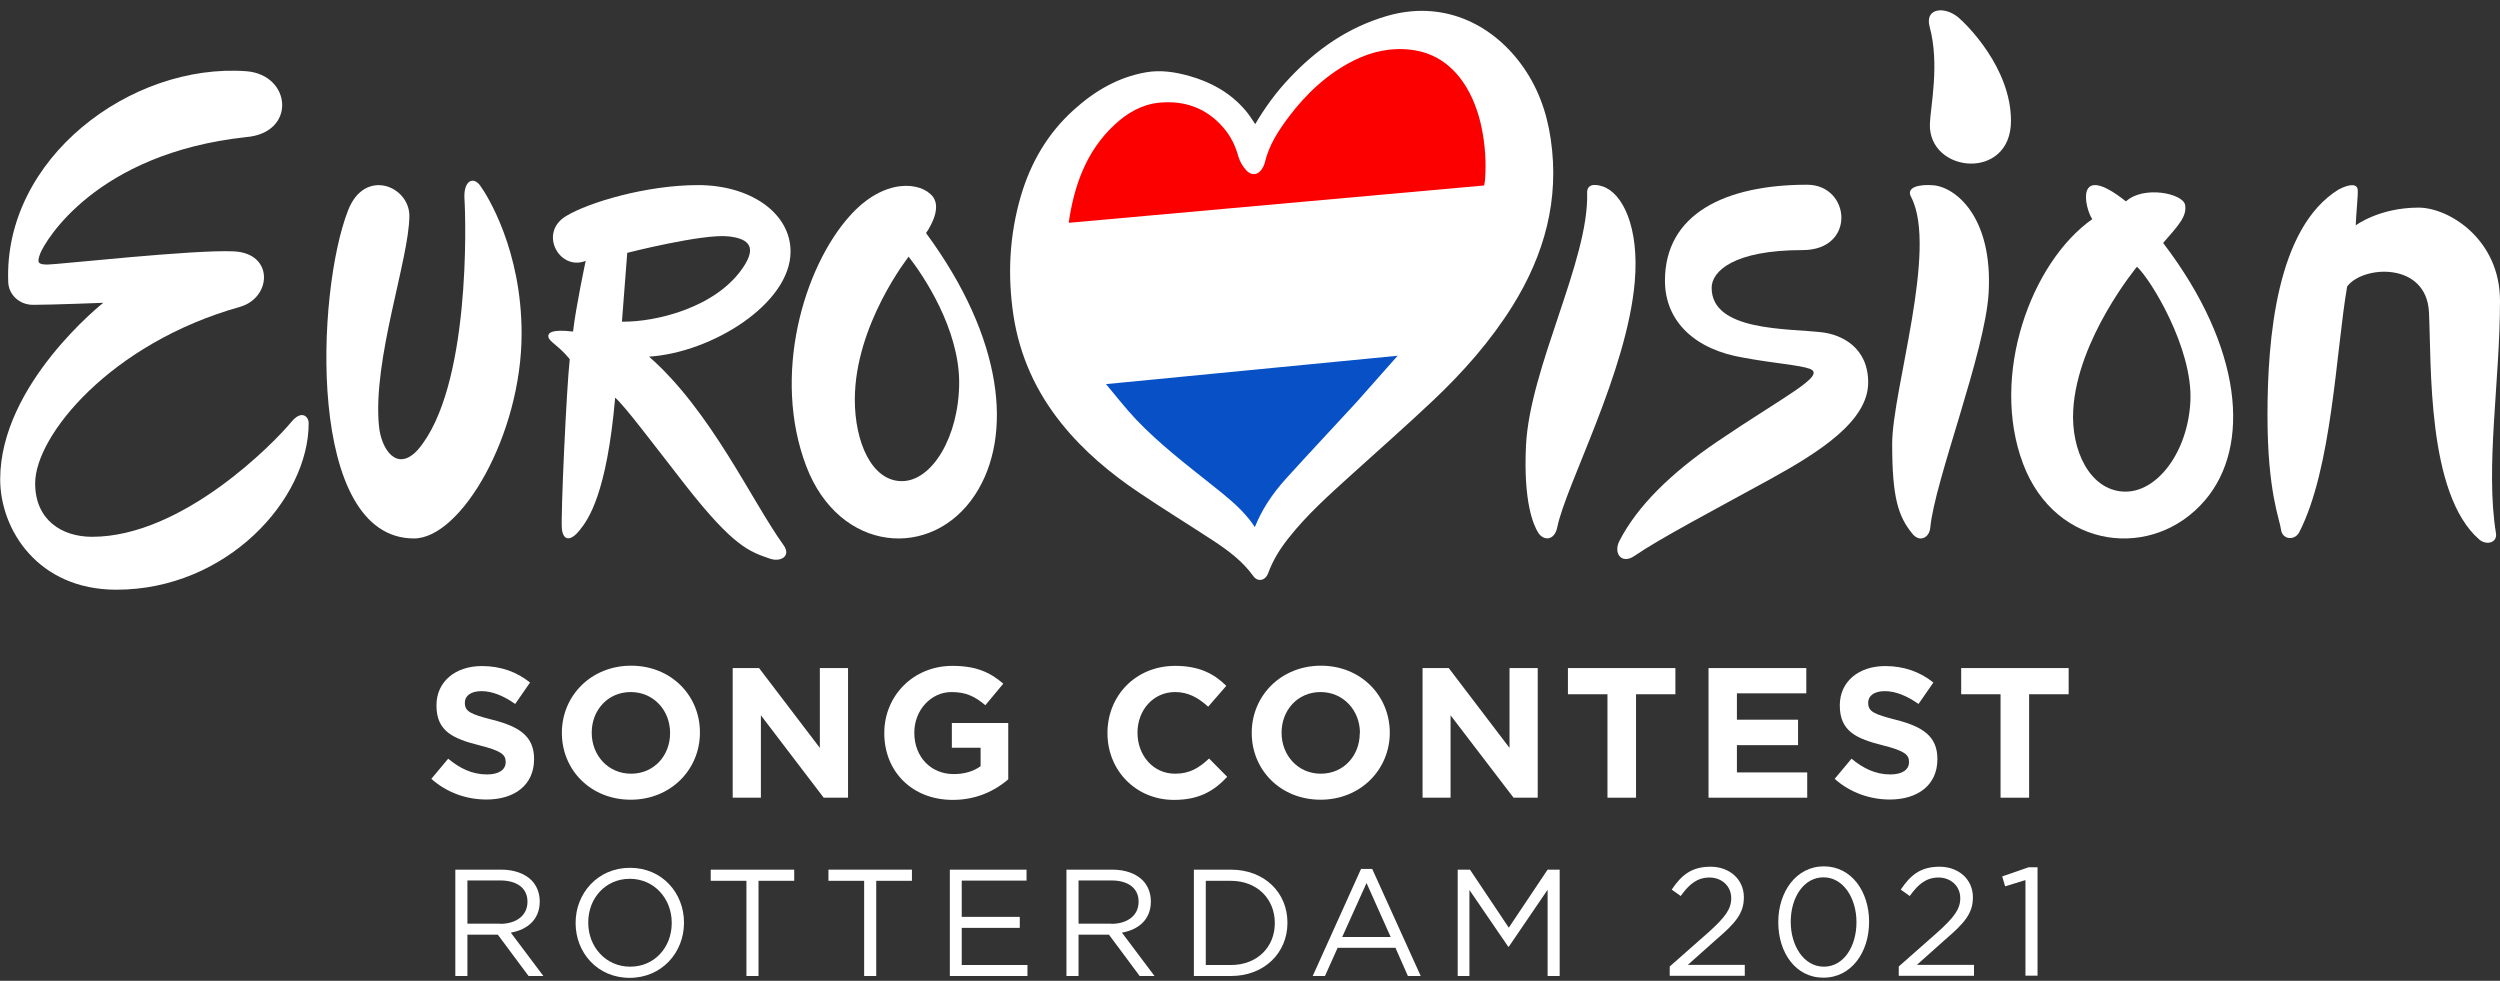 <?xml version="1.0" encoding="utf-8"?>
<!-- Generator: Adobe Illustrator 24.1.2, SVG Export Plug-In . SVG Version: 6.00 Build 0)  -->
<svg version="1.1" id="Layer_7" xmlns="http://www.w3.org/2000/svg" xmlns:xlink="http://www.w3.org/1999/xlink" x="0px" y="0px"
	 viewBox="0 0 1365.5 535.7" style="enable-background:new 0 0 1365.5 535.7; fill: #fff;" xml:space="preserve">
<rect x="0" y="0" width="1365.5" height="535.7" fill="#333333" stroke="none"/>
<style type="text/css">
	.st0{fill:#FFFFFF;}
	.st1{fill:#FC0000;}
	.st2{fill:#0750C6;}
</style>
<path d="M235.6,425.4l9.2-11c6.4,5.3,13.1,8.6,21.2,8.6c6.4,0,10.2-2.5,10.2-6.7v-0.2c0-3.9-2.4-6-14.3-9
	c-14.3-3.6-23.5-7.6-23.5-21.7v-0.2c0-12.9,10.3-21.4,24.8-21.4c10.3,0,19.1,3.2,26.3,9l-8.1,11.7c-6.3-4.4-12.5-7-18.4-7
	c-6,0-9.1,2.7-9.1,6.2v0.2c0,4.7,3,6.2,15.3,9.3c14.4,3.7,22.5,8.9,22.5,21.3v0.2c0,14.1-10.7,22-26,22
	C254.9,436.7,244.1,433,235.6,425.4z"/>
<path d="M344.7,363.6c-21.9,0-37.8,16.5-37.8,36.6v0.2c0,20.1,15.7,36.4,37.6,36.4c21.9,0,37.8-16.5,37.8-36.6v-0.2
	C382.3,379.9,366.6,363.6,344.7,363.6z M366,400.5c0,12.1-8.7,22.1-21.3,22.1c-12.6,0-21.5-10.1-21.5-22.3v-0.2
	c0-12.1,8.7-22.1,21.3-22.1c12.6,0,21.5,10.1,21.5,22.3V400.5z"/>
<polygon points="400.2,364.9 414.6,364.9 447.8,408.5 447.8,364.9 463.2,364.9 463.2,435.7 449.9,435.7 415.6,390.7 415.6,435.7 
	400.2,435.7 "/>
<path d="M483,400.5v-0.2c0-20.1,15.7-36.6,37.2-36.6c12.8,0,20.4,3.4,27.8,9.7l-9.8,11.8c-5.5-4.6-10.3-7.2-18.5-7.2
	c-11.3,0-20.3,10-20.3,22.1v0.2c0,13,8.9,22.5,21.5,22.5c5.7,0,10.7-1.4,14.7-4.3v-10.1h-15.7v-13.5h30.8v30.8
	c-7.3,6.2-17.3,11.2-30.3,11.2C498.2,436.9,483,421.4,483,400.5z"/>
<path d="M604.9,400.5v-0.2c0-20.1,15.2-36.6,37-36.6c13.4,0,21.4,4.5,27.9,10.9l-9.9,11.4c-5.5-5-11-8-18.1-8
	c-11.9,0-20.5,9.9-20.5,22.1v0.2c0,12.1,8.4,22.3,20.5,22.3c8.1,0,13.1-3.2,18.6-8.3l9.9,10c-7.3,7.8-15.4,12.6-29.1,12.6
	C620.4,436.9,604.9,420.8,604.9,400.5z"/>
<path d="M721.5,363.6c-21.9,0-37.8,16.5-37.8,36.6v0.2c0,20.1,15.7,36.4,37.6,36.4c21.9,0,37.8-16.5,37.8-36.6v-0.2
	C759,379.9,743.3,363.6,721.5,363.6z M742.7,400.5c0,12.1-8.7,22.1-21.3,22.1S700,412.4,700,400.3v-0.2c0-12.1,8.7-22.1,21.3-22.1
	c12.5,0,21.5,10.1,21.5,22.3V400.5z"/>
<polygon points="777,364.9 791.3,364.9 824.5,408.5 824.5,364.9 839.9,364.9 839.9,435.7 826.7,435.7 792.3,390.7 792.3,435.7 
	777,435.7 "/>
<polygon points="878,379.2 856.4,379.2 856.4,364.9 915.1,364.9 915.1,379.2 893.6,379.2 893.6,435.7 878,435.7 "/>
<polygon points="933.2,364.9 986.6,364.9 986.6,378.7 948.7,378.7 948.7,393.1 982.1,393.1 982.1,407 948.7,407 948.7,421.9 
	987.1,421.9 987.1,435.7 933.2,435.7 "/>
<path d="M1002.1,425.4l9.2-11c6.4,5.3,13.1,8.6,21.2,8.6c6.4,0,10.2-2.5,10.2-6.7v-0.2c0-3.9-2.4-6-14.3-9
	c-14.3-3.6-23.5-7.6-23.5-21.7v-0.2c0-12.9,10.3-21.4,24.8-21.4c10.3,0,19.1,3.2,26.3,9l-8.1,11.7c-6.3-4.4-12.5-7-18.4-7
	c-6,0-9.1,2.7-9.1,6.2v0.2c0,4.7,3,6.2,15.3,9.3c14.4,3.7,22.5,8.9,22.5,21.3v0.2c0,14.1-10.7,22-26,22
	C1021.5,436.7,1010.6,433,1002.1,425.4z"/>
<polygon points="1092.7,379.2 1071.2,379.2 1071.2,364.9 1129.9,364.9 1129.9,379.2 1108.3,379.2 1108.3,435.7 1092.7,435.7 "/>
<path d="M1181.5,132.7c7.9-9.1,13.2-14.5,12-20.8c-1.2-6.3-22.7-10.7-32.3-1.9c-28.3-22.4-22.5,3.8-18.4,9.7
	c-33.4,23.5-56,85.3-37.8,133.6c17.8,47.2,71.4,53,99.5,19.8C1229.5,243.7,1225.1,189.8,1181.5,132.7 M1159.8,268.5
	c-18.3-0.9-28.7-22.5-27.4-44.6c2.2-38.9,34.8-78.2,34.8-78.2c7.6,6.9,30.5,44.5,29.2,73.3C1195.1,247,1178,269.5,1159.8,268.5z"/>
<path d="M134.3,74.9C52,83.9,24.6,131.9,22,138.4c-1.9,5-1.4,6.1,4,6.1c5.4,0,80.2-8.3,101.8-7.2c22,1.1,20.6,25.3,3.3,30.3
	c-70.8,19.9-111.9,70.4-111.9,96.4c0,19.9,14.4,29.2,31.1,29.2c49.5,0,99.5-51.4,108.8-62.7c5.9-7.1,9.5-2.6,9.5,0.5
	c0.1,41.8-44.8,91.1-105,91.1c-43,0-63.5-32.9-63.5-60.3c0-52,56.3-96.4,56.3-96.4s-28.5,1.1-38.3,1.1c-7.9,0-13.4-5.9-13.6-12.4
	c-2.7-67.6,67-119.8,130-115.2C159.3,40.8,162.1,72.7,134.3,74.9z"/>
<path d="M207,232.8c1.2,12.4,9.7,25.5,21.2,12.9c29.1-33.7,26.2-126.7,25.5-136.8c-0.7-10.1,4.7-12.9,8.6-7.5
	c3.9,5.4,22.6,35.2,22.6,80.8c0,55.3-33,111.9-58.8,111.9c-58.9,0-53.5-134.9-35.9-179.4c9.1-23.1,33.4-13.1,33.4,3.2
	C223.5,141.6,203.4,196.5,207,232.8z"/>
<path d="M505.8,127.3c0,0,9.3-12.7,3.7-19.9c-6.3-8.1-26.6-10.6-45.5,10.7c-25,28-42.5,87-23.6,136.6c18.1,47.4,68.7,51.4,92.2,15.5
	C553.6,238.1,548.1,184.7,505.8,127.3z M492.6,262.8c-16.5,0-25.7-21.4-25.7-44.5c0-40.9,29.4-78.1,29.4-78.1
	c8.1,10.3,27.6,39.4,27.6,68.8C523.8,238.5,509.1,262.8,492.6,262.8z"/>
<path d="M354.5,194.8c34.3-2.2,77.3-28.9,77.3-57.4c0-21.1-22-36.3-50.5-36.3c-28.5,0-60,9.6-71.9,16.8c-15.5,9-4,30.3,10.5,24.6
	c0,0-5.4,25.3-6.9,38.6c-11.7-1.4-14.1,0.7-13.4,3.2c0.7,2.5,5.8,4.7,11.6,11.9c-1.8,15.9-5,86.5-4.3,92.7c0.7,6.2,4.5,7.2,9.7,0.7
	c4.7-5.8,14.8-19.7,19.4-72.4c5.4,4.7,20.2,24.5,38.3,47.7c26.5,33.9,35.2,36.4,46.1,40.2c5.9,2.1,11.9-1.3,7.6-7.3
	C410.4,273.3,388.3,224.4,354.5,194.8z M342.6,138.1c0,0,41.2-10.5,55.2-9c12.3,1.3,14.8,6.5,8.6,16.2
	c-14.7,22.8-48.5,30.7-66.7,30.4C341.1,157.2,342.6,138.1,342.6,138.1z"/>
<path d="M875.3,101.8c10.8,3.5,20.2,22,17.6,52.2c-4.3,49.3-37.5,110.6-42.3,133.9c-1.6,7.8-7.7,7.4-10.4,3.1
	c-2.6-4.1-8.2-16.7-6.7-47.7c2.1-42.6,34.3-100.9,33.4-137.6C866.6,100.8,870.5,100.2,875.3,101.8z"/>
<path d="M984.6,136.6c-37.9,0-49.7,11.7-49.7,20.6c0,23.8,41.2,22.1,60.2,24.3c11,1.3,25.3,8.4,25.3,27.4c0,21-26.3,37.9-54.2,53.2
	c-29.3,16.1-59.6,32-73.4,41.5c-7.1,4.9-11.7-1.4-8.3-8.1c9.8-19.1,28.2-37.1,53.3-54.2c36.8-25,60.4-36.3,50.6-39.9
	c-5.5-2-20.5-3.1-35.9-6c-26.5-4.3-43.1-19.7-43.1-42.1c0-36.3,32.6-52.4,77.7-52.4C1010.9,101,1013.9,136.6,984.6,136.6z"/>
<path d="M1056,101.2c12,1,32.5,17.1,30.2,58.6c-1.8,32.6-29.5,102.7-31.9,128.5c-0.5,5.3-5.7,8.2-9.7,3.3
	c-7.8-9.5-11.1-19.8-11.1-49.1c0-29.3,25.1-106.4,10.4-134.8C1040.6,101.8,1049.4,100.6,1056,101.2z"/>
<path d="M1053.9,14.3c-2.5-9.9,8.1-11,15.6-4.9c4.8,4,28.9,27.8,28.9,56.6c0,33-45.1,28.7-44.3,1.7
	C1054.4,58.2,1059.6,35.1,1053.9,14.3z"/>
<path d="M1354.2,294.7c-28.8-24.9-26.1-96.1-27.5-124.2c-1.4-27.7-36.2-25.6-44.7-14c-6.1,35.5-8.2,99.3-26.2,134.3
	c-2.6,4.7-9.2,3.9-9.9-1.5c-0.7-5.7-7.4-20.5-7.4-62.4c0-41.9,4.9-102.3,38.7-123.3c6.2-3.3,10.4-3.3,10.6,0.2
	c0.2,3.1-0.9,12.9-1.1,19.3c0,0,12.8-9.7,34.3-9.7c16.6,0,44.5,17.3,44.5,50.9c0,44-8.1,90.7-2.2,127
	C1364.1,296.5,1358.1,298,1354.2,294.7z"/>
<g>
	<path class="st0" d="M807,136.1c5.3-12.1,9.2-24.6,10.3-37.9l-240.1,21.6c-0.5,3.9-1,7.7-1.4,11.6c-2,21.4,0.8,42,10.6,61.2
		c3.6,7,8.2,13.6,12.4,20.3l168.5-16.4c2.8-3.4,5.7-6.7,8.4-10.1C788,170.8,799,154.4,807,136.1z"/>
	<path class="st1" d="M810.9,100.6c0.9-9,7.9-18.8,6.4-27.7c-1.5-9.1-2.2-18.9-7-26.9c-6.9-11.5-22.2-22.3-35.7-24
		c-11-1.4-27.8-1.4-37.7,3.5c-14.5,7.3-23.1,18-32.8,30.8c-5.7,7.6-12.6,15.2-14.8,24.7c-0.2,0.9-1.3,6.7-1.8,7.5
		c-2.2,4.2-0.9,4.1-4,0.7c-1.9-2.1-1.1-5.5-1.9-8.1c-1.6-5.9-7.3-11-11.3-15.6C661.2,54.6,647,50.6,633.1,52
		c-9.5,1-23.9,6.7-30.7,13.2c-15.4,14.4-21.9,35.8-18.7,56.5l227-20.4C810.8,101.1,810.9,100.9,810.9,100.6z"/>
	<path class="st2" d="M610,232.1c12.7,13.3,33.1,25.6,47.3,37c7.2,5.7,13.3,9.8,19.2,17c1.1,1.3,8.4,6.5,9.5,8
		c3.5-8.8,16.6-21.5,24.9-30.7c12.6-13.9,32.5-29.8,45.1-43.6c7.6-8.4,11.4-16.5,7.5-25.5l-159.4,15.5
		C599.9,217.8,604.1,226,610,232.1z"/>
</g>
<path d="M685.6,67.8c5.3-9,11.4-17.4,18.6-25c14.8-15.8,32-27.8,53.1-34c30.2-8.9,56.8,3.8,73.2,25.8c9.2,12.3,14.3,26.2,16.5,41.3
	c4.9,33.1-3.4,63.1-20.8,91.1c-12,19.2-26.9,36.1-43.3,51.6c-14.8,14-30.1,27.4-45.2,41.1c-11.9,10.8-23.9,21.5-33.9,34.2
	c-4.6,5.8-8.5,12-11.1,19.1c-1.5,4.2-5.7,5.1-8.2,1.6c-5.9-8.2-13.8-14-22-19.4c-13.3-8.7-26.8-17-40-25.9
	c-16-10.7-30.7-23-42.8-38.1c-13.8-17.2-22.7-36.7-26.1-58.6c-3.4-22.2-2.3-44.2,4.1-65.9c5.4-18.1,14.6-33.9,28.7-46.6
	c11.3-10.3,24.2-17.9,39.5-20.6c8-1.4,15.9-0.2,23.7,2c11.8,3.3,22.3,9.1,30.4,18.5C682,62.2,683.7,65,685.6,67.8z M763.4,194.3
	c2.6-3.2,5.3-6.3,7.9-9.6c11.7-14.7,22.1-30.3,29.7-47.6c5-11.5,8.7-23.3,9.7-35.8c0.1-0.2,0.2-0.4,0.2-0.6c0.9-9,0.6-18-0.9-27
	c-1.5-9.1-4.2-17.8-8.9-25.8c-6.9-11.5-16.7-19-30.2-20.7c-11-1.4-21.5,0.9-31.4,5.8c-14.5,7.3-26,18.1-35.7,31
	c-5.7,7.6-10.8,15.5-13,25c-0.2,0.9-0.6,1.7-1,2.4c-2.2,4.2-6,5-9.2,1.5c-1.9-2.1-3.4-4.7-4.2-7.4c-1.6-5.9-4.2-11.2-8.2-15.8
	C659,59,646.9,54.7,633,56.1c-9.5,1-17.5,5.7-24.4,12.2c-15.4,14.4-21.9,33.1-24.9,53.4c-0.4,3.7-0.9,7.3-1.3,11
	c-1.9,20.2,0.8,39.7,10,57.9c3.4,6.7,7.8,12.8,11.7,19.2c5.5,6.5,10.7,13.3,16.5,19.4c12.7,13.3,27.2,24.4,41.5,35.8
	c7.2,5.7,14.4,11.4,20.2,18.6c1.1,1.3,2,2.8,3.1,4.3c3.5-8.8,9-17.7,17.4-26.9c12.6-13.9,25.4-27.5,38.1-41.3
	C748.5,211.2,755.9,202.7,763.4,194.3z"/>
<path d="M248.8,475h25c7.1,0,12.9,2.2,16.5,5.8c2.8,2.8,4.5,6.9,4.5,11.5v0.2c0,9.6-6.6,15.3-15.8,16.9l17.8,23.7h-8.1l-16.8-22.6
	h-16.6v22.6h-6.6V475z M273.2,504.6c8.7,0,14.9-4.5,14.9-12v-0.2c0-7.1-5.5-11.5-14.9-11.5h-17.9v23.6H273.2z"/>
<path d="M314.4,504.2v-0.2c0-16,12-30,29.7-30c17.7,0,29.5,13.9,29.5,29.9v0.2c0,16-12,30-29.7,30
	C326.3,534.1,314.4,520.3,314.4,504.2z M366.9,504.2v-0.2c0-13.2-9.6-24-22.9-24s-22.7,10.6-22.7,23.8v0.2c0,13.2,9.6,24,22.9,24
	S366.9,517.4,366.9,504.2z"/>
<path d="M407.7,481.1h-19.5V475h45.6v6.1h-19.5v52h-6.6V481.1z"/>
<path d="M472,481.1h-19.5V475h45.6v6.1h-19.5v52H472V481.1z"/>
<path d="M518.7,475h42v6h-35.4v19.8H557v6h-31.7v20.3h35.9v6h-42.4V475z"/>
<path d="M582.6,475h25c7.1,0,12.9,2.2,16.5,5.8c2.8,2.8,4.5,6.9,4.5,11.5v0.2c0,9.6-6.6,15.3-15.8,16.9l17.8,23.7h-8.1l-16.8-22.6
	h-16.6v22.6h-6.6V475z M607,504.6c8.7,0,14.9-4.5,14.9-12v-0.2c0-7.1-5.5-11.5-14.9-11.5h-17.9v23.6H607z"/>
<path d="M652.1,475h20.2c18.3,0,30.9,12.5,30.9,28.9v0.2c0,16.3-12.6,29-30.9,29h-20.2V475z M658.6,481.1v46h13.6
	c14.7,0,24.1-10,24.1-22.8v-0.2c0-12.9-9.4-23-24.1-23H658.6z"/>
<path d="M743.4,474.6h6.1l26.5,58.5H769l-6.8-15.4h-31.6l-6.9,15.4H717L743.4,474.6z M759.6,511.8l-13.2-29.5l-13.3,29.5H759.6z"/>
<path d="M796.3,475h6.6l21.2,31.7l21.2-31.7h6.6v58.1h-6.6v-47.1l-21.2,31.1h-0.3l-21.2-31v47h-6.4V475z"/>
<path d="M912,527.9l21.3-18.8c9-8.1,12.3-12.6,12.3-18.5c0-6.9-5.5-11.3-11.8-11.3c-6.7,0-11.1,3.5-15.8,10.1l-4.9-3.5
	c5.3-7.9,10.8-12.5,21.2-12.5c10.6,0,18.2,7.1,18.2,16.6v0.2c0,8.6-4.5,13.9-14.9,22.8L921.9,527H953v6H912V527.9z"/>
<path d="M971.3,503.8v-0.2c0-16.5,9.8-30.4,24.9-30.4c15.1,0,24.7,13.8,24.7,30.2v0.2c0,16.5-9.7,30.4-24.9,30.4
	C980.8,534.1,971.3,520.3,971.3,503.8z M1014,503.8v-0.2c0-12.9-7.1-24.4-18-24.4c-11,0-17.9,11.3-17.9,24.2v0.2
	c0,12.9,7.1,24.4,18.1,24.4S1014,516.7,1014,503.8z"/>
<path d="M1037.1,527.9l21.3-18.8c9-8.1,12.3-12.6,12.3-18.5c0-6.9-5.5-11.3-11.8-11.3c-6.7,0-11.1,3.5-15.8,10.1l-4.9-3.5
	c5.3-7.9,10.8-12.5,21.2-12.5c10.6,0,18.2,7.1,18.2,16.6v0.2c0,8.6-4.5,13.9-14.9,22.8L1047,527h31.2v6h-41.1V527.9z"/>
<path d="M1106.3,480.7l-11.1,3.4l-1.6-5.4l14.4-5h4.9v59.2h-6.6V480.7z"/>
</svg>
